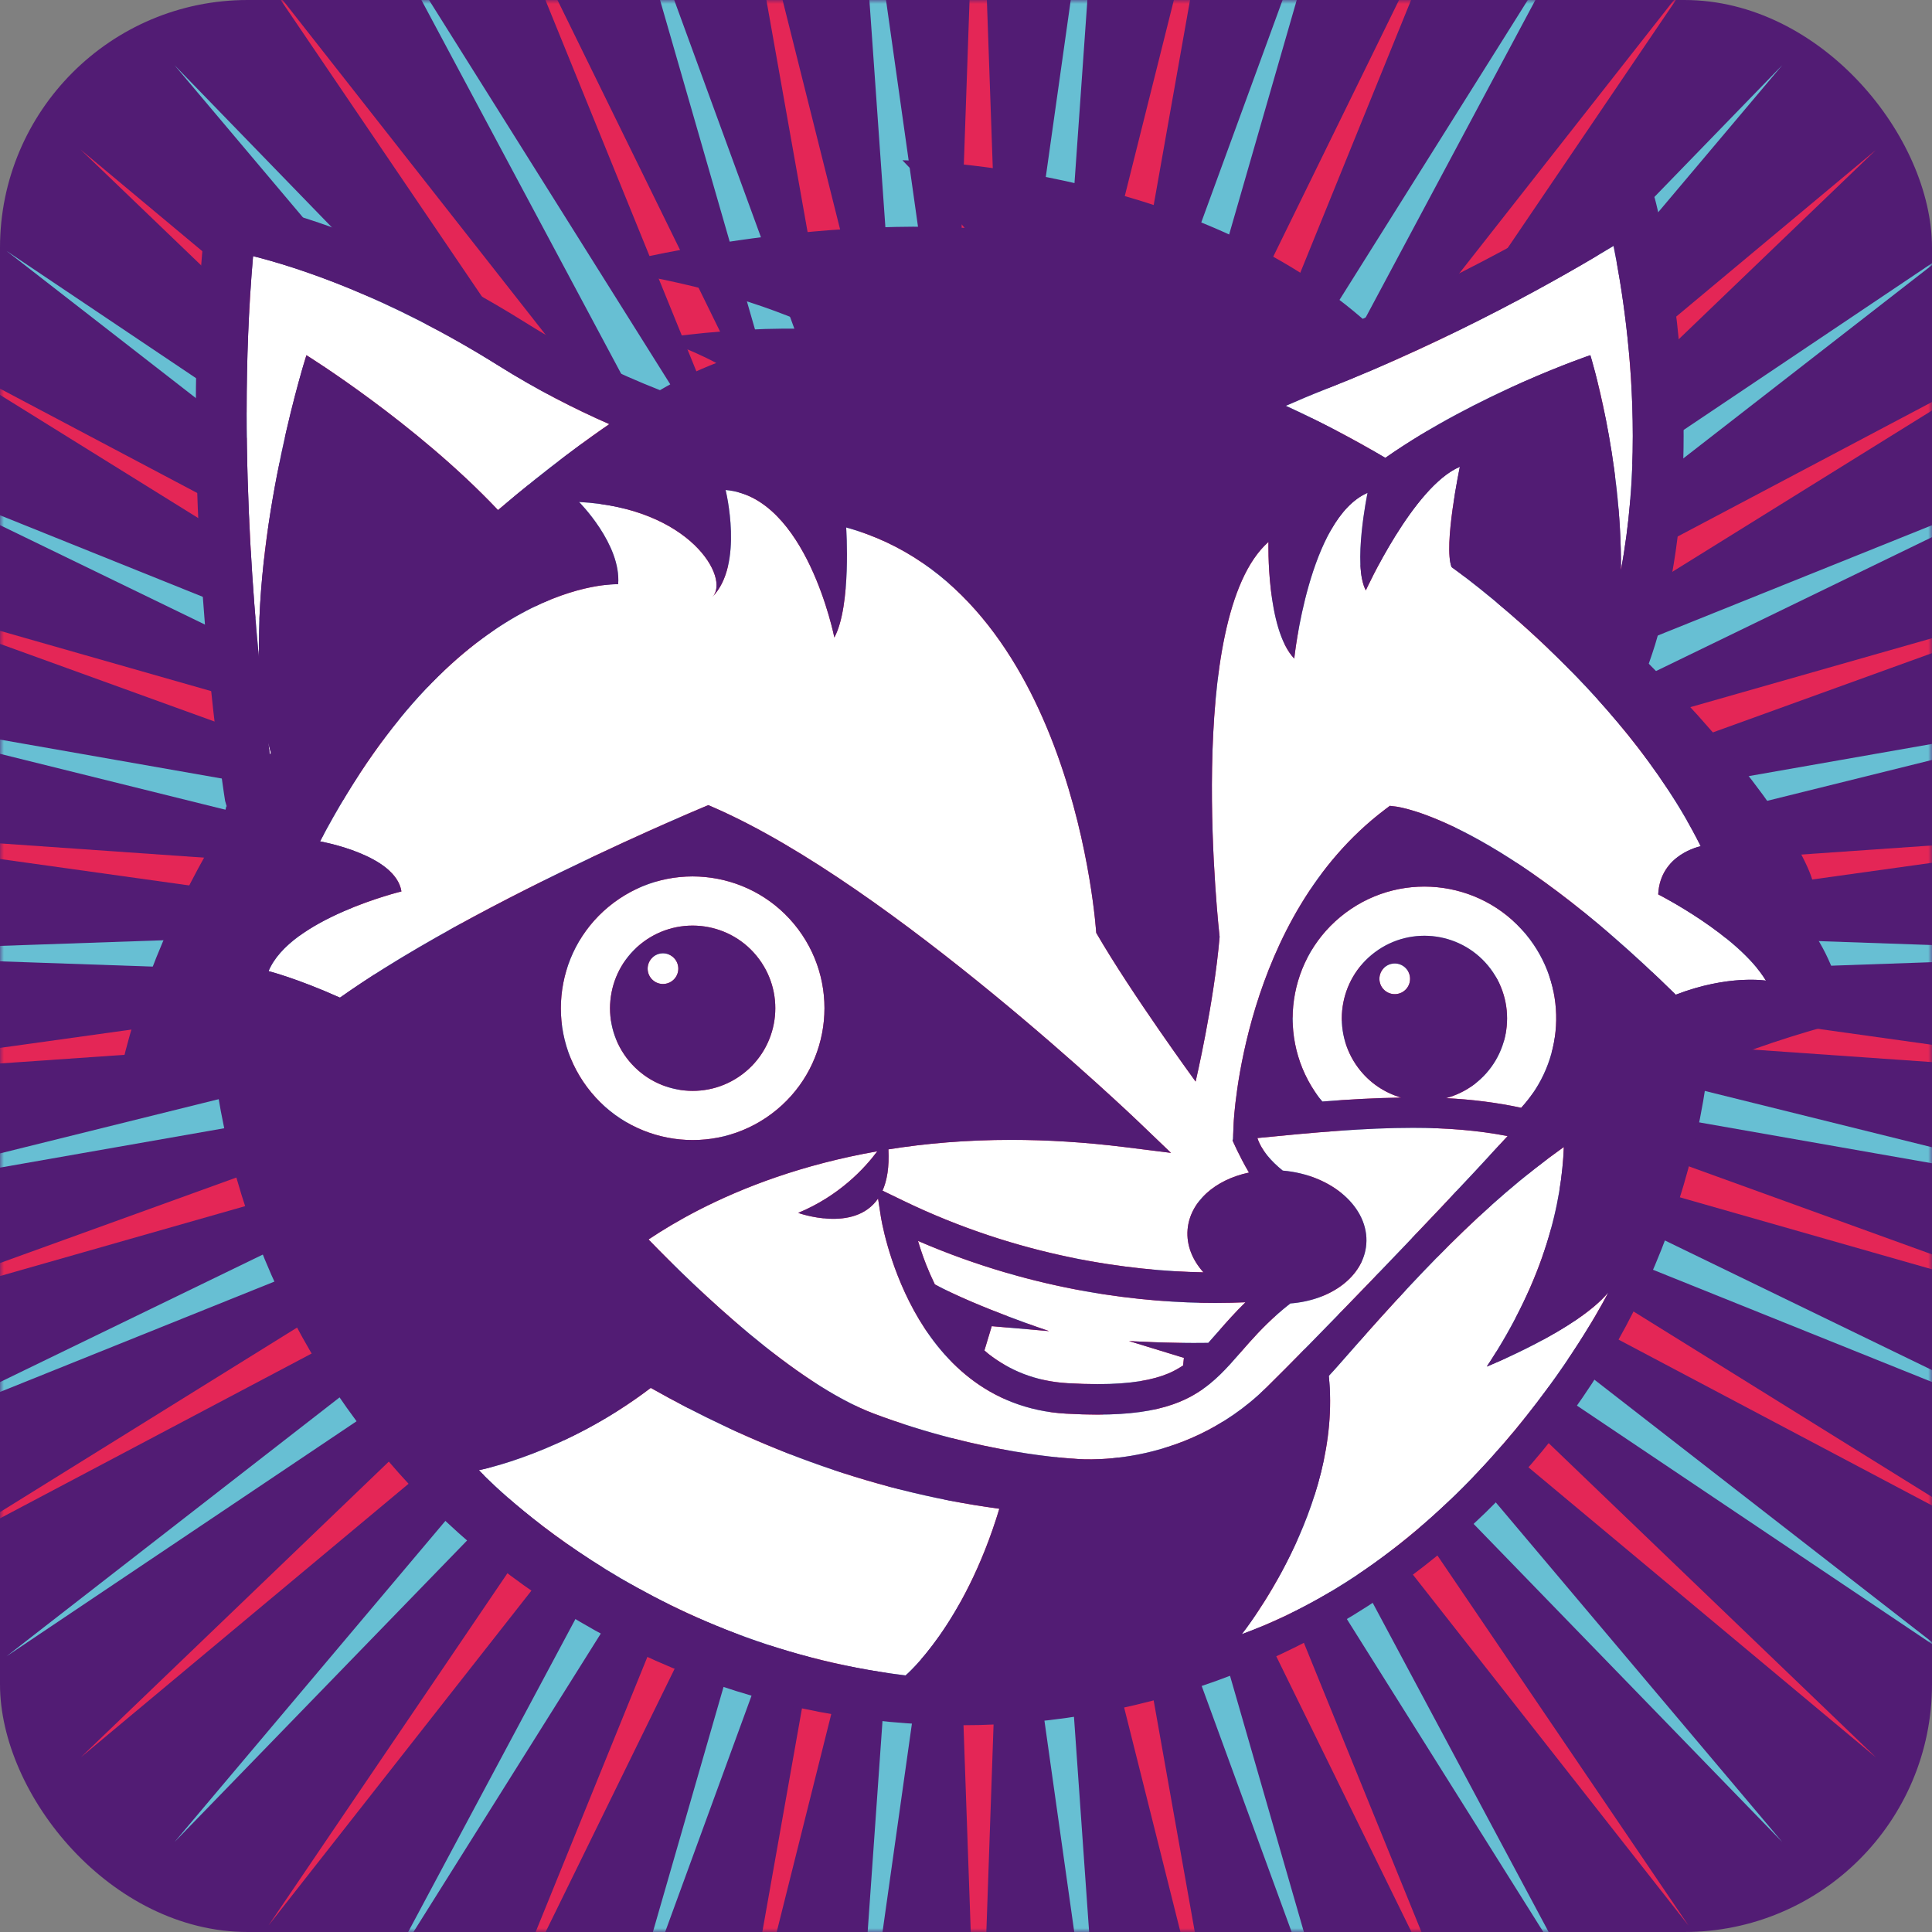 <?xml version="1.0" encoding="UTF-8"?>
<svg width="256px" height="256px" viewBox="0 0 256 256" version="1.1" xmlns="http://www.w3.org/2000/svg" xmlns:xlink="http://www.w3.org/1999/xlink">
    <rect x="0" y="0" width="256" height="256" fill="#808080" stroke="none"/>
    <!-- Generator: Sketch 56.3 (81716) - https://sketch.com -->
    <title>icon/256</title>
    <desc>Created with Sketch.</desc>
    <defs>
        <rect id="path-1" x="0" y="0" width="256" height="256" rx="32.821"></rect>
    </defs>
    <g id="icon/256" stroke="none" stroke-width="1" fill="none" fill-rule="evenodd">
        <g id="ray-container">
            <mask id="mask-2" fill="white">
                <use xlink:href="#path-1"></use>
            </mask>
            <use id="mask-color" fill="#521C74" xlink:href="#path-1"></use>
            <polygon id="ray-" fill="#67BFD3" mask="url(#mask-2)" points="129.641 86.756 113.003 -31.179 121.368 87.62 80.454 -24.296 113.453 90.18 50.051 -10.825 106.25 94.317 23.127 8.637 100.066 99.861 0.864 33.247 95.177 106.557 -15.777 61.929 91.79 114.119 -26.06 93.422 90.066 122.219 -29.538 126.359 90.066 130.499 -26.06 159.293 91.79 138.596 -15.777 190.789 95.177 146.157 0.864 219.467 100.066 152.857 23.127 244.077 106.25 158.398 50.051 263.543 113.453 162.538 80.454 277.011 121.368 165.094 113.003 283.897 129.641 165.959 146.279 283.897 137.914 165.094 178.831 277.011 145.825 162.538 209.234 263.543 153.032 158.398 236.155 244.077 159.216 152.857 258.421 219.467 164.102 146.157 275.059 190.789 167.489 138.596 285.345 159.293 169.216 130.499 288.821 126.359 169.216 122.219 285.345 93.422 167.489 114.119 275.059 61.929 164.102 106.557 258.421 33.247 159.216 99.861 236.155 8.637 153.032 94.317 209.234 -10.825 145.825 90.18 178.831 -24.296 137.914 87.62 146.279 -31.179"></polygon>
            <polygon id="ray-" fill="#E42656" mask="url(#mask-2)" points="133.816 86.781 162.888 -29.336 141.998 88.511 194.715 -19.049 149.64 91.898 223.697 -2.403 156.41 96.787 248.566 19.866 162.01 102.975 268.238 46.792 166.19 110.179 281.851 77.197 168.779 118.09 288.818 109.747 169.653 126.366 288.821 143.027 168.78 134.64 281.873 175.576 166.199 142.551 268.266 205.975 162.015 149.753 248.605 232.893 156.422 155.937 223.744 255.155 149.654 160.826 194.771 271.789 142.011 164.209 162.948 282.065 133.83 165.936 129.669 285.538 125.466 165.933 96.394 282.054 117.284 164.203 64.571 271.764 109.639 160.819 35.588 255.121 102.872 155.928 10.716 232.848 97.272 149.743 -8.952 205.923 93.089 142.536 -22.569 175.521 90.5 134.625 -29.532 142.968 89.629 126.352 -29.538 109.691 90.502 118.078 -22.587 77.139 93.08 110.163 -8.984 46.743 97.264 102.961 10.681 19.822 102.86 96.781 35.539 -2.44 109.628 91.888 64.515 -19.071 117.268 88.508 96.338 -29.35 125.452 86.779 129.613 -32.821"></polygon>
        </g>
        <g id="zbay-logo" transform="translate(16, 21)">
            <path d="M194.726,26.065 C194.726,26.065 179.805,31.103 167.564,39.669 C163.327,37.167 158.924,34.848 154.38,32.772 C156.021,32.052 157.716,31.331 159.536,30.617 C176.777,23.858 191.098,15.666 197.802,11.585 C198.862,16.816 200.358,26.11 200.355,36.763 C200.355,42.449 199.91,48.51 198.786,54.521 C198.904,39.472 194.726,26.065 194.726,26.065 Z M181.012,160.077 C181.012,160.077 193.032,155.223 197.123,150.23 C197.123,150.23 180.272,183.877 148.532,195.548 C148.532,195.548 161.927,178.856 160.071,161.318 C160.489,160.868 160.907,160.415 161.321,159.941 C171.696,148.049 180.582,138.559 191.214,130.984 C190.955,138.212 188.759,148.367 181.012,160.077 Z M47.454,173.803 C47.454,173.803 58.726,171.656 70.23,162.904 C82.905,170.064 98.464,176.495 116.416,178.921 C111.72,194.489 103.989,201.001 103.989,201.001 C68.554,196.701 47.454,173.803 47.454,173.803 Z M24.601,26.065 C24.601,26.065 17.899,47.113 18.318,66.264 C17.463,57.294 16.68,45.735 16.68,33.488 C16.68,26.732 16.939,19.775 17.532,12.939 C23.203,14.36 35.275,18.182 50.091,27.47 C55.133,30.626 60.085,33.161 64.739,35.201 C62.274,36.886 56.802,40.784 49.99,46.585 C39.092,35.056 24.601,26.065 24.601,26.065 Z M19.893,78.778 L19.752,78.97 C19.683,78.461 19.614,77.924 19.542,77.345 C19.65,77.831 19.772,78.303 19.893,78.778 Z M203.723,97.513 C203.723,97.513 214.265,102.83 218.002,108.941 C218.002,108.941 213.011,108.113 206.048,110.804 C182.661,87.779 169.504,85.937 168.973,85.875 L168.16,85.777 L167.512,86.267 C157.97,93.491 153.012,103.895 150.386,112.415 C147.767,120.95 147.477,127.677 147.467,127.79 L147.377,129.942 L147.318,130.107 C147.318,130.107 148.146,132.067 149.495,134.372 C145.022,135.309 141.668,138.222 141.361,141.931 C141.193,143.99 141.996,145.958 143.463,147.591 C133.817,147.417 119.168,145.603 103.588,138.051 L100.939,136.768 C101.533,135.436 101.842,133.65 101.72,131.297 C106.653,130.509 112.07,130.038 117.993,130.038 C122.711,130.038 127.745,130.335 133.108,131.005 L139.164,131.761 L134.756,127.542 C134.733,127.518 126.601,119.733 115.549,110.663 C104.482,101.59 90.558,91.24 78.652,86.029 L77.861,85.685 L77.067,86.015 C77.039,86.028 66.233,90.526 53.73,96.84 C47.479,99.998 40.805,103.608 34.824,107.354 C32.802,108.623 30.871,109.906 29.049,111.193 C23.279,108.61 19.592,107.681 19.592,107.681 C22.483,100.695 37.193,97.121 37.193,97.121 C36.44,92.242 26.407,90.486 26.407,90.486 C44.87,55.383 65.908,56.414 65.908,56.414 C66.341,51.13 60.729,45.514 60.729,45.514 C75.518,46.3 80.768,55.679 78.403,58.088 C82.607,53.801 80.146,43.929 80.146,43.929 C90.868,44.812 94.556,63.472 94.556,63.472 C96.828,59.269 96.121,48.89 96.121,48.89 C126.449,57.228 129.255,102.605 129.255,102.605 C133.937,110.697 142.426,122.312 142.426,122.312 C142.426,122.312 144.858,111.926 145.605,103.137 C145.605,103.137 140.783,60.813 152.078,50.81 C152.078,50.81 151.768,62.387 155.495,66.265 C155.495,66.265 157.41,47.679 165.207,44.305 C165.207,44.305 163.2,53.955 164.98,57.228 C164.98,57.228 171.252,43.461 177.442,40.85 C177.442,40.85 175.227,51.377 176.348,54.147 C176.348,54.147 198.795,69.939 209.355,91.131 C209.355,91.131 203.969,92.18 203.723,97.513 Z M144.105,156.937 C138.78,157.019 133.592,156.694 133.592,156.694 L140.873,158.924 C140.873,158.924 140.829,159.331 140.768,159.929 C140.176,160.321 139.552,160.682 138.824,160.99 C136.771,161.85 133.896,162.403 129.411,162.403 C128.216,162.403 126.91,162.364 125.479,162.282 C121.117,162.026 117.748,160.544 115.006,158.425 L114.44,157.943 C114.908,156.386 115.411,154.725 115.411,154.725 L123.009,155.378 C123.009,155.378 113.598,152.255 107.874,149.19 C107.442,148.299 107.052,147.419 106.72,146.576 C106.274,145.433 105.923,144.375 105.641,143.427 C121.355,150.232 135.796,151.645 145.068,151.646 C146.525,151.646 147.845,151.61 149.033,151.556 C148.352,152.222 147.726,152.874 147.154,153.499 C145.989,154.771 145.022,155.926 144.105,156.937 Z M183.768,129.536 C172.67,141.638 157.295,157.464 151.803,162.857 C140.476,173.973 126.265,172.281 126.265,172.281 C126.265,172.281 114.167,171.731 99.771,166.305 C89.368,162.384 76.351,149.871 69.933,143.235 C71.78,142.001 73.983,140.67 76.571,139.341 C82.482,136.305 90.348,133.292 100.248,131.549 C98.568,133.809 95.21,137.452 89.765,139.715 C89.765,139.715 97.186,142.413 100.348,137.813 L100.711,140.174 C100.735,140.307 101.643,146.325 105.104,152.648 C106.838,155.807 109.226,159.054 112.53,161.619 C115.828,164.184 120.068,166.026 125.252,166.316 C126.749,166.401 128.131,166.442 129.411,166.442 C133.681,166.442 136.861,165.983 139.446,165.075 C141.38,164.401 142.954,163.462 144.288,162.376 C146.302,160.74 147.774,158.854 149.533,156.892 C150.995,155.254 152.661,153.528 154.976,151.716 C160.393,151.306 164.693,148.109 165.039,143.882 C165.439,139.031 160.485,134.666 153.97,134.111 C152.454,132.893 151.154,131.436 150.611,129.798 C158.065,129.055 164.918,128.441 171.208,128.441 C175.665,128.441 179.828,128.773 183.768,129.536 Z M69.226,103.826 C64.384,107.448 63.389,114.307 67.011,119.151 C70.63,123.997 77.492,124.988 82.335,121.368 C87.179,117.75 88.174,110.887 84.552,106.044 C80.934,101.2 74.071,100.206 69.226,103.826 Z M86.236,126.587 C78.508,132.362 67.564,130.778 61.793,123.05 C56.018,115.324 57.598,104.38 65.327,98.607 C73.055,92.834 83.999,94.416 89.774,102.144 C95.545,109.87 93.96,120.814 86.236,126.587 Z M179.299,122.715 C184.143,119.095 185.137,112.234 181.519,107.39 C177.897,102.547 171.033,101.552 166.19,105.173 C161.346,108.794 160.355,115.654 163.973,120.498 C165.45,122.472 167.463,123.793 169.658,124.437 C166.292,124.486 162.818,124.673 159.221,124.958 L158.755,124.397 C152.98,116.671 154.565,105.727 162.293,99.954 C170.019,94.181 180.961,95.763 186.736,103.49 C191.857,110.345 191.176,119.725 185.564,125.787 C182.341,125.096 179.028,124.679 175.591,124.51 C176.896,124.161 178.155,123.572 179.299,122.715 Z M73.393,108.674 C72.661,109.526 71.376,109.624 70.528,108.894 C69.673,108.166 69.574,106.882 70.305,106.031 C71.033,105.177 72.318,105.079 73.17,105.809 C74.025,106.541 74.12,107.821 73.393,108.674 Z M167.268,107.378 C167.998,106.524 169.28,106.426 170.133,107.156 C170.987,107.888 171.082,109.168 170.355,110.021 C169.625,110.873 168.341,110.972 167.49,110.241 C166.636,109.513 166.539,108.229 167.268,107.378 Z" id="face--negative" fill="#FFFFFF"></path>
            <path d="M206.048,110.804 C213.011,108.113 218.002,108.941 218.002,108.941 C214.265,102.83 203.72,97.513 203.72,97.513 C203.969,92.178 209.355,91.133 209.355,91.133 C198.795,69.939 176.348,54.148 176.348,54.148 C175.227,51.378 177.442,40.85 177.442,40.85 C171.252,43.461 164.98,57.228 164.98,57.228 C163.196,53.956 165.207,44.305 165.207,44.305 C157.41,47.679 155.495,66.265 155.495,66.265 C151.765,62.387 152.078,50.808 152.078,50.808 C140.783,60.813 145.605,103.137 145.605,103.137 C144.858,111.927 142.426,122.313 142.426,122.313 C142.426,122.313 133.937,110.696 129.255,102.604 C129.255,102.604 126.449,57.226 96.121,48.89 C96.121,48.89 96.828,59.269 94.556,63.472 C94.556,63.472 90.868,44.812 80.146,43.929 C80.146,43.929 82.607,53.801 78.403,58.086 C80.768,55.679 75.518,46.299 60.729,45.514 C60.729,45.514 66.341,51.13 65.908,56.414 C65.908,56.414 44.87,55.383 26.407,90.487 C26.407,90.487 36.44,92.241 37.193,97.12 C37.193,97.12 22.483,100.695 19.592,107.681 C19.592,107.681 23.279,108.61 29.049,111.191 C30.871,109.905 32.802,108.623 34.824,107.355 C40.805,103.608 47.479,99.998 53.733,96.841 C66.233,90.526 77.039,86.028 77.067,86.015 L77.861,85.683 L78.652,86.029 C90.558,91.24 104.482,101.59 115.549,110.663 C126.601,119.733 134.733,127.518 134.759,127.543 L139.164,131.762 L133.108,131.005 C127.745,130.336 122.711,130.039 117.993,130.039 C112.07,130.039 106.653,130.509 101.72,131.297 C101.842,133.65 101.533,135.436 100.939,136.768 L103.588,138.052 C119.168,145.604 133.817,147.417 143.463,147.591 C141.996,145.958 141.193,143.991 141.361,141.931 C141.668,138.222 145.022,135.309 149.495,134.372 C148.146,132.067 147.318,130.107 147.318,130.107 L147.377,129.942 L147.467,127.79 C147.477,127.677 147.767,120.951 150.386,112.416 C153.012,103.895 157.97,93.491 167.512,86.267 L168.164,85.777 L168.973,85.877 C169.504,85.938 182.661,87.779 206.048,110.804 Z M148.532,195.548 C180.271,183.877 197.125,150.23 197.125,150.23 C193.032,155.223 181.011,160.076 181.011,160.076 C188.759,148.367 190.953,138.211 191.214,130.984 C180.581,138.559 171.695,148.049 161.321,159.941 C160.907,160.416 160.489,160.868 160.07,161.318 C161.926,178.854 148.532,195.548 148.532,195.548 Z M170.354,110.021 C171.081,109.168 170.986,107.888 170.133,107.156 C169.283,106.426 167.998,106.524 167.268,107.378 C166.539,108.229 166.636,109.513 167.489,110.241 C168.339,110.971 169.624,110.873 170.354,110.021 Z M181.515,107.387 C185.137,112.233 184.146,119.095 179.301,122.715 C178.154,123.571 176.896,124.16 175.591,124.512 C179.027,124.679 182.339,125.094 185.565,125.787 C191.176,119.725 191.858,110.345 186.735,103.49 C180.96,95.762 170.018,94.179 162.292,99.954 C154.565,105.728 152.983,116.672 158.756,124.398 L159.22,124.958 C162.817,124.672 166.291,124.485 169.657,124.438 C167.463,123.794 165.449,122.472 163.973,120.498 C160.354,115.655 161.345,108.794 166.19,105.172 C171.032,101.552 177.897,102.545 181.515,107.387 Z M140.873,158.924 L133.592,156.694 C133.592,156.694 138.78,157.02 144.101,156.937 C145.022,155.926 145.989,154.77 147.154,153.5 C147.726,152.875 148.352,152.224 149.033,151.556 C147.845,151.61 146.525,151.646 145.065,151.646 C135.794,151.644 121.355,150.231 105.639,143.426 C105.923,144.375 106.274,145.435 106.72,146.575 C107.052,147.419 107.442,148.3 107.874,149.191 C113.598,152.256 123.008,155.378 123.008,155.378 L115.411,154.724 C115.411,154.724 114.908,156.385 114.44,157.944 L115.008,158.427 C117.748,160.544 121.114,162.025 125.479,162.283 C126.91,162.363 128.216,162.403 129.411,162.403 C133.896,162.403 136.771,161.85 138.824,160.988 C139.552,160.683 140.176,160.32 140.768,159.93 C140.829,159.332 140.873,158.924 140.873,158.924 Z M126.265,172.28 C126.265,172.28 140.476,173.974 151.801,162.856 C157.295,157.463 172.67,141.637 183.768,129.536 C179.826,128.773 175.663,128.442 171.208,128.442 C164.918,128.442 158.065,129.054 150.611,129.797 C151.154,131.435 152.454,132.892 153.97,134.11 C160.485,134.666 165.44,139.031 165.039,143.881 C164.69,148.109 160.393,151.306 154.976,151.713 C152.661,153.528 150.995,155.255 149.533,156.891 C147.774,158.855 146.302,160.74 144.288,162.377 C142.954,163.461 141.381,164.402 139.446,165.076 C136.861,165.984 133.679,166.441 129.411,166.441 C128.131,166.441 126.749,166.4 125.253,166.315 C120.067,166.026 115.826,164.183 112.53,161.62 C109.226,159.053 106.839,155.808 105.104,152.649 C101.643,146.326 100.736,140.308 100.711,140.173 L100.348,137.814 C97.186,142.41 89.765,139.716 89.765,139.716 C95.21,137.453 98.568,133.81 100.248,131.552 C90.348,133.293 82.482,136.304 76.572,139.34 C73.982,140.671 71.78,142.002 69.934,143.234 C76.352,149.872 89.367,162.385 99.771,166.304 C114.164,171.73 126.265,172.28 126.265,172.28 Z M65.327,98.608 C57.601,104.381 56.018,115.325 61.792,123.051 C67.564,130.777 78.508,132.362 86.236,126.587 C93.963,120.814 95.545,109.87 89.775,102.143 C83.999,94.415 73.055,92.833 65.327,98.608 Z M103.99,201.001 C103.99,201.001 111.721,194.488 116.417,178.92 C98.463,176.494 82.904,170.063 70.229,162.905 C58.727,171.657 47.453,173.801 47.453,173.801 C47.453,173.801 68.555,196.7 103.99,201.001 Z M19.894,78.778 C19.771,78.304 19.649,77.831 19.543,77.345 C19.615,77.924 19.684,78.461 19.753,78.97 L19.894,78.778 Z M16.681,33.489 C16.681,45.736 17.463,57.293 18.322,66.263 C17.9,47.113 24.602,26.065 24.602,26.065 C24.602,26.065 39.095,35.056 49.989,46.586 C56.802,40.785 62.275,36.886 64.74,35.2 C60.089,33.161 55.133,30.627 50.092,27.469 C35.275,18.183 23.204,14.359 17.532,12.938 C16.94,19.776 16.681,26.731 16.681,33.489 Z M159.535,30.619 C157.714,31.332 156.022,32.051 154.381,32.773 C158.92,34.848 163.328,37.166 167.565,39.669 C179.805,31.101 194.727,26.065 194.727,26.065 C194.727,26.065 198.903,39.474 198.785,54.522 C199.911,48.509 200.357,42.45 200.354,36.763 C200.357,26.111 198.861,16.818 197.802,11.586 C191.099,15.666 176.777,23.858 159.535,30.619 Z M219.062,97.123 C227.785,103.446 228.539,114.301 228.539,114.301 C221.765,116.07 215.783,118.084 210.358,120.363 C204.168,169.549 162.22,207.602 111.355,207.602 C60.12,207.602 17.926,168.996 12.214,119.293 C5.952,119.195 0.098,120.422 0.098,120.422 C2.786,108.896 7.58,98.217 13.399,88.578 C13.577,87.666 13.778,86.76 13.98,85.854 L14.042,85.86 L13.829,85.132 C13.814,85.027 9.949,61.101 9.946,33.489 C9.946,25.315 10.286,16.816 11.173,8.496 C11.272,7.59 11.736,6.753 12.457,6.195 C13.177,5.636 14.104,5.391 15.008,5.522 C15.355,5.575 31.735,8.02 53.668,21.765 C59.871,25.658 65.961,28.549 71.452,30.699 C73.916,29.248 76.414,28.064 78.91,27.094 C75.164,25.105 71.251,23.838 71.251,23.838 C79.601,22.692 86.608,22.358 92.499,22.635 C85.264,19.228 75.74,16.376 63.245,14.509 C63.245,14.509 87.255,7.966 111.821,9.193 C109.321,6.317 106.589,3.332 103.575,0.237 C103.575,0.237 140.722,0.542 164.565,21.248 C183.345,13.068 197.274,4 198.134,3.432 L198.173,3.404 C199.074,2.807 200.206,2.679 201.217,3.061 C202.23,3.44 202.999,4.283 203.282,5.325 C203.324,5.504 207.082,19.273 207.089,36.763 C207.086,45.457 206.157,55.083 203.305,64.44 C203.049,65.277 202.758,66.111 202.469,66.943 C215.045,79.506 222.992,91.099 224.249,95.958 C219.336,95.587 219.062,97.123 219.062,97.123 Z M70.305,106.031 C69.575,106.882 69.673,108.166 70.528,108.894 C71.377,109.625 72.661,109.526 73.39,108.674 C74.12,107.821 74.022,106.541 73.17,105.809 C72.318,105.079 71.032,105.177 70.305,106.031 Z M82.335,121.368 C77.493,124.988 70.63,123.997 67.011,119.151 C63.39,114.306 64.384,107.447 69.227,103.825 C74.071,100.205 80.934,101.2 84.552,106.044 C88.174,110.887 87.18,117.748 82.335,121.368 Z" id="face--positive" fill="#521C74"></path>
        </g>
    </g>
</svg>